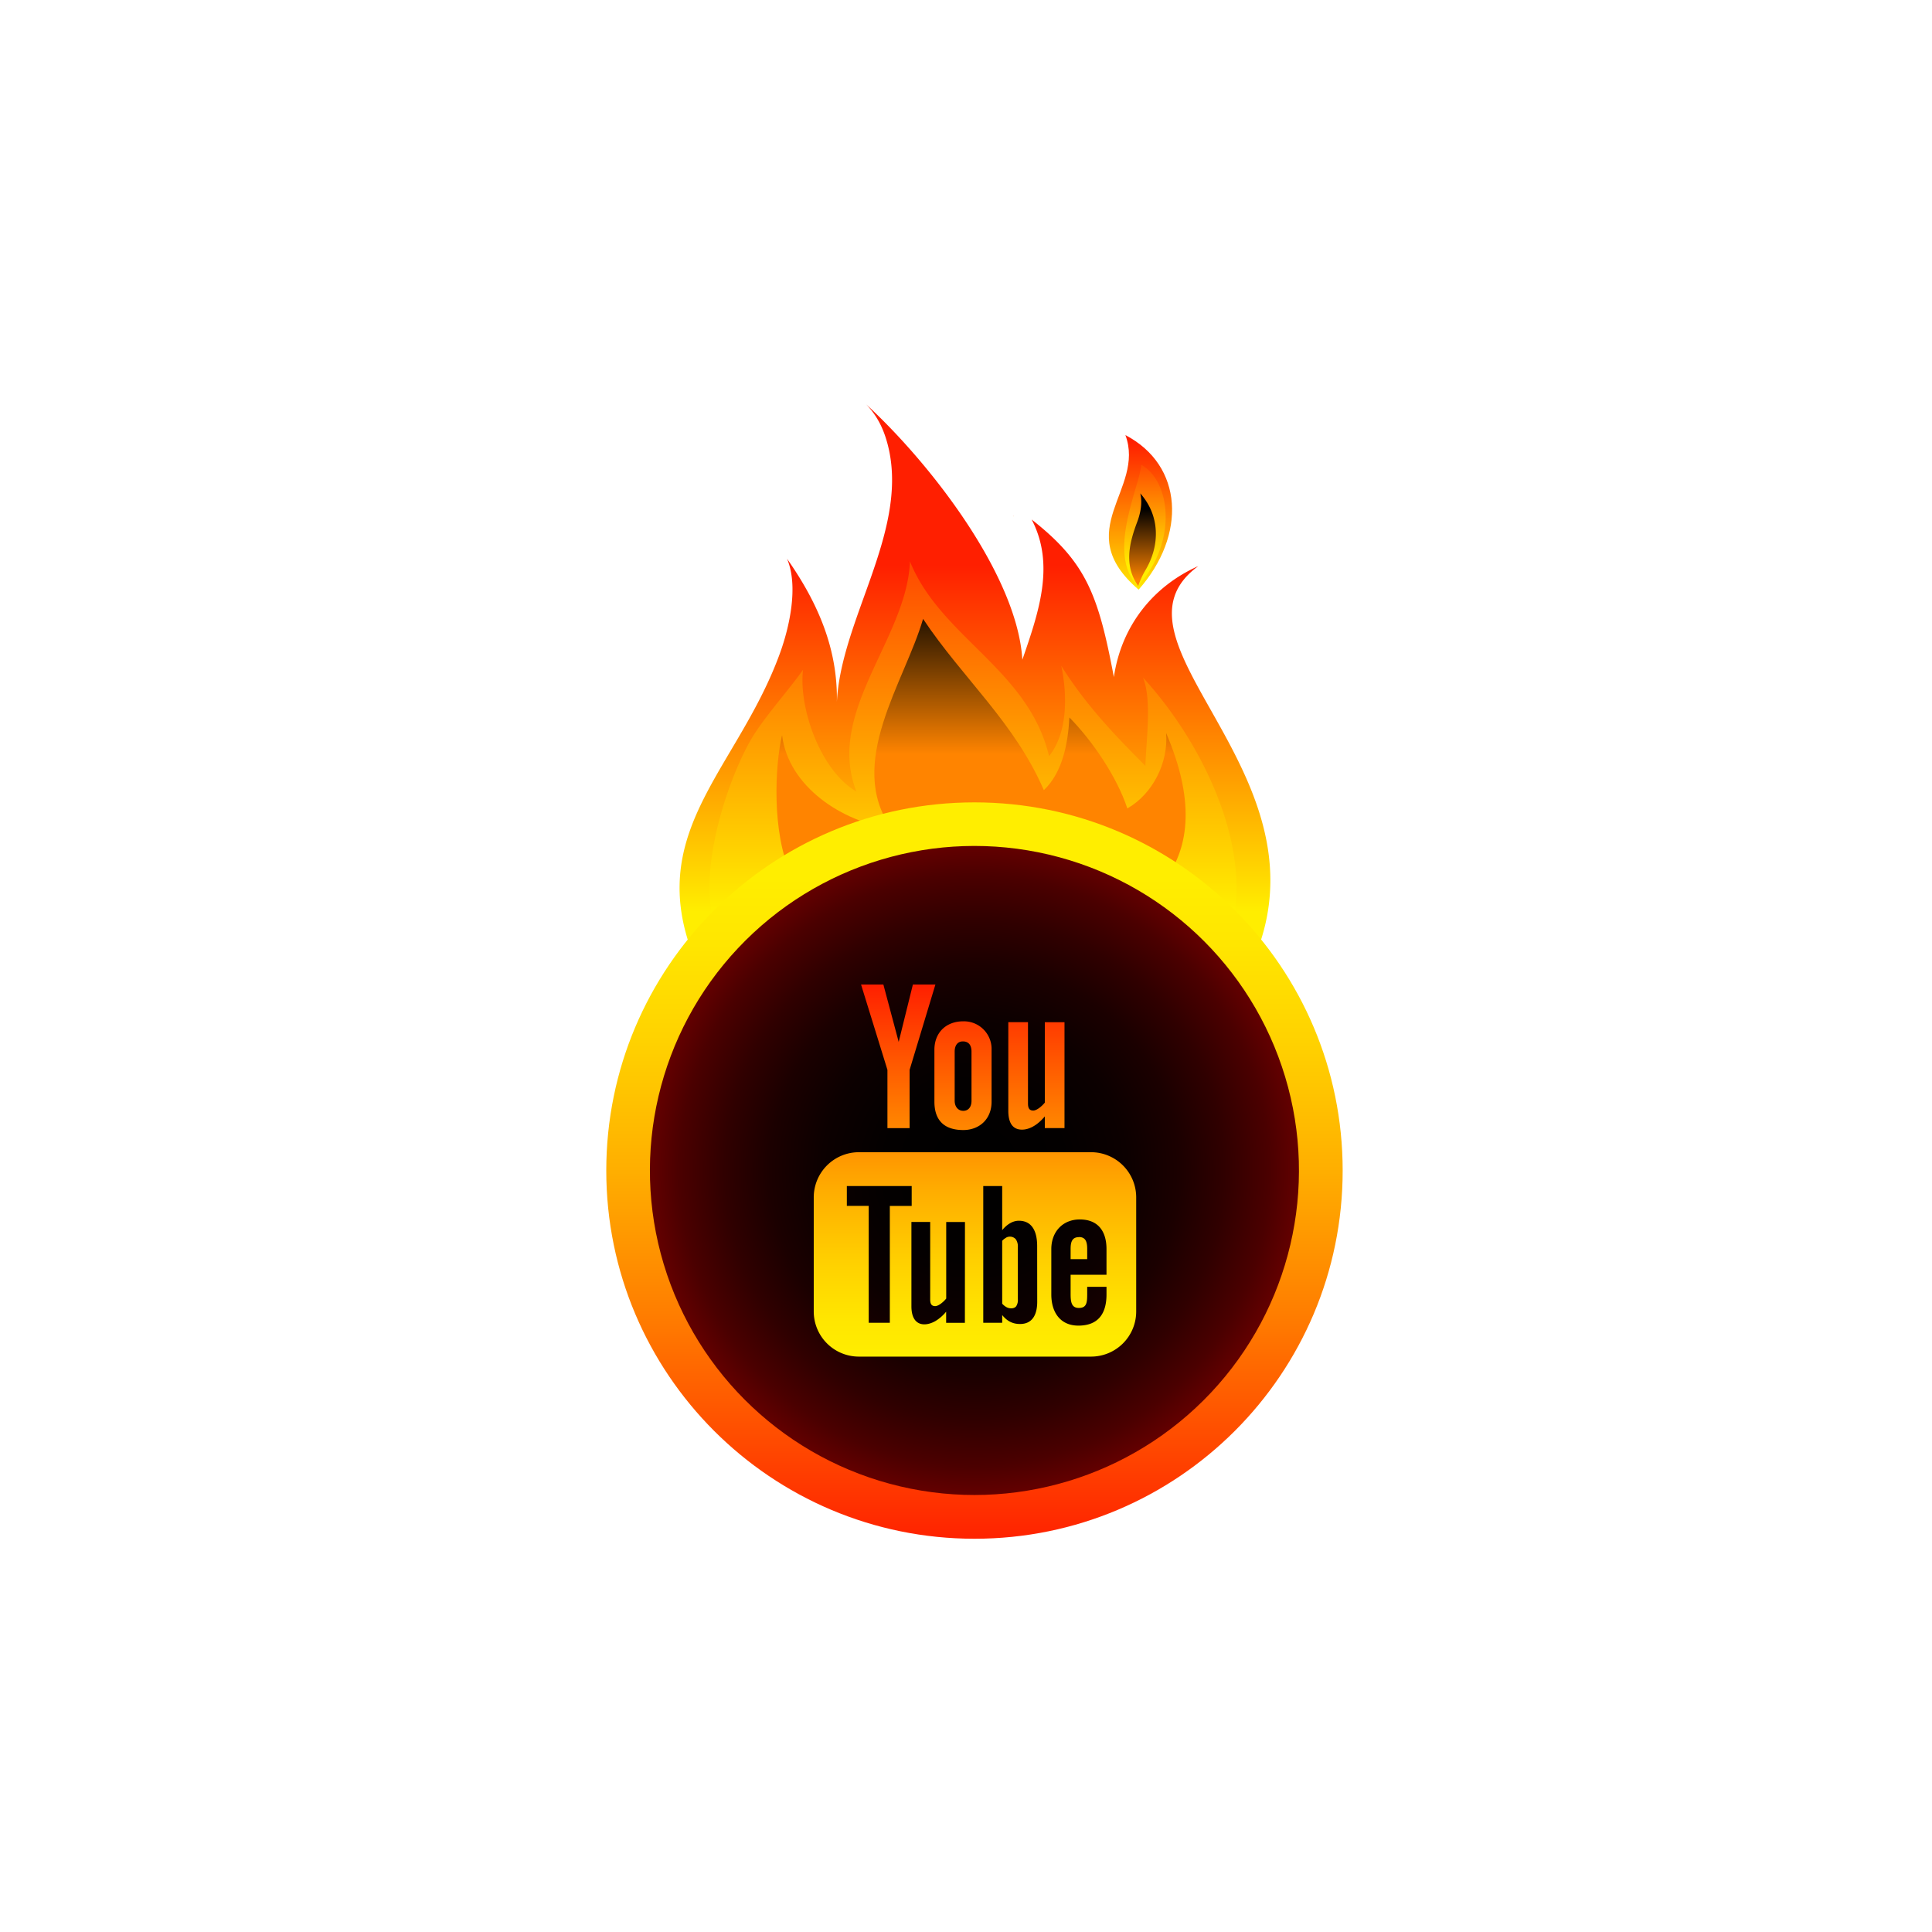 <svg xmlns="http://www.w3.org/2000/svg" xmlns:xlink="http://www.w3.org/1999/xlink" viewBox="0 0 1080 1080"><defs><style>.cls-1{isolation:isolate;}.cls-2{fill:url(#linear-gradient);}.cls-3{fill:url(#linear-gradient-2);}.cls-4{fill:url(#linear-gradient-3);}.cls-5{fill:url(#linear-gradient-4);}.cls-11,.cls-6{mix-blend-mode:screen;}.cls-6{fill:url(#linear-gradient-5);}.cls-7{fill:url(#linear-gradient-6);}.cls-8{fill:url(#radial-gradient);}.cls-9{fill:url(#linear-gradient-7);}.cls-10{fill:url(#linear-gradient-8);}.cls-11{fill:url(#linear-gradient-9);}.cls-12{fill:url(#linear-gradient-10);}</style><linearGradient id="linear-gradient" x1="566.52" y1="288.35" x2="566.59" y2="288.79" gradientUnits="userSpaceOnUse"><stop offset="0" stop-color="#ff1f00"/><stop offset="1" stop-color="#fe0"/></linearGradient><linearGradient id="linear-gradient-2" x1="545.01" y1="315.96" x2="545.01" y2="509.65" xlink:href="#linear-gradient"/><linearGradient id="linear-gradient-3" x1="543.92" y1="265.37" x2="543.92" y2="507.86" xlink:href="#linear-gradient"/><linearGradient id="linear-gradient-4" x1="656.19" y1="425.97" x2="656.19" y2="427.08" gradientUnits="userSpaceOnUse"><stop offset="0"/><stop offset="1" stop-color="#ff8400"/></linearGradient><linearGradient id="linear-gradient-5" x1="548.41" y1="332.53" x2="548.41" y2="421.53" xlink:href="#linear-gradient-4"/><linearGradient id="linear-gradient-6" x1="544.74" y1="490.39" x2="544.74" y2="864.91" gradientUnits="userSpaceOnUse"><stop offset="0" stop-color="#fe0"/><stop offset="0.1" stop-color="#ffe600"/><stop offset="0.25" stop-color="#ffd100"/><stop offset="0.44" stop-color="#ffae00"/><stop offset="0.65" stop-color="#ff7e00"/><stop offset="0.88" stop-color="#ff4000"/><stop offset="1" stop-color="#ff1f00"/></linearGradient><radialGradient id="radial-gradient" cx="544.74" cy="654.35" r="181.41" gradientTransform="translate(1057.01 -25.71) rotate(76.77)" gradientUnits="userSpaceOnUse"><stop offset="0"/><stop offset="0.28" stop-color="#030000"/><stop offset="0.47" stop-color="#0c0000"/><stop offset="0.63" stop-color="#1b0000"/><stop offset="0.77" stop-color="#300000"/><stop offset="0.91" stop-color="#4b0000"/><stop offset="1" stop-color="#630000"/></radialGradient><linearGradient id="linear-gradient-7" x1="637.53" y1="246.96" x2="637.53" y2="331.5" xlink:href="#linear-gradient"/><linearGradient id="linear-gradient-8" x1="640.04" y1="244.08" x2="640.04" y2="316.02" xlink:href="#linear-gradient"/><linearGradient id="linear-gradient-9" x1="638.67" y1="284.46" x2="638.67" y2="324.65" xlink:href="#linear-gradient-4"/><linearGradient id="linear-gradient-10" x1="545.01" y1="758.35" x2="545.01" y2="550.35" xlink:href="#linear-gradient-6"/></defs><g class="cls-1"><g id="Camada_1" data-name="Camada 1"><path class="cls-2" d="M566.67,288.66l.11.09a.38.38,0,0,1-.06-.13C566.18,288.08,566.16,288.09,566.67,288.66Z"/><path class="cls-3" d="M703.6,529.3a114.38,114.38,0,0,0-15.86-8.5c-33.26-15.25-85-25-143.24-25-58.41,0-110.37,9.85-143.63,25.19a121.47,121.47,0,0,0-15.16,8.15c-22.82-66.25,27.21-100.91,50.12-163.52,5.57-15.17,10.61-38.13,4.12-53.29,17.66,25.16,28.36,50.74,27.87,80,2.33-45.79,39-93.81,29.19-140.52-2.24-10.38-5.92-18.58-12.75-25.72,36.19,33.3,84.42,95.74,87.24,142.71,9.28-26.86,18.35-53.23,5.21-78.38,30.46,23.92,37.22,41.86,45.95,88.07,4.21-28.66,21.92-50.75,47.2-62.05C613.42,357.77,739.48,429.05,703.6,529.3Z"/><path class="cls-4" d="M687.74,520.8a214.45,214.45,0,0,0-32.16-11.48c-30.72-8.5-69.24-13.53-111.08-13.53-36.1,0-69.8,3.76-98.06,10.25-17.44,4-32.86,9.06-45.57,14.94-13.36-32.16,7.76-91.14,21.6-111.86,8.06-12,18-22.92,26.42-34.67-2.48,21.52,9.87,56.49,29.85,68-17.44-44.48,28.38-85.54,29.92-128.65,17.05,42.42,66.21,60.33,77.77,108.88,10.66-13.36,10.13-34.61,6.84-50.47,13.63,21.77,29.39,38.2,47,55.91.62-16,3.59-36.9-1.31-49.34C674.42,417.48,701.06,477.38,687.74,520.8Z"/><path class="cls-5" d="M656.23,427v.26a.61.61,0,0,0-.08-.26C656.19,425.85,656.23,425.85,656.23,427Z"/><path class="cls-6" d="M651.21,491.88c-30.71-8.5-69.23-13.54-111.07-13.54-36.1,0-69.8,3.77-98.06,10.26-10.78-23.54-8.85-61-4.9-77.65,3.5,28.79,33.87,48.68,61.16,52.23-25.76-36.54,7.45-82,17.66-117.21,22.17,33.26,51.26,58,67.52,95.74,10.61-10.08,13.5-26.42,14.29-40.62,12.92,13.1,26.63,33.3,32.38,50.83,14.19-8.11,23-25.54,21.68-42.15C667.69,446.49,665.28,473.26,651.21,491.88Z"/><path class="cls-7" d="M750.56,654.35c0,113.68-92.15,205.82-205.82,205.82S338.91,768,338.91,654.35s92.15-205.82,205.83-205.82S750.56,540.68,750.56,654.35Z"/><circle class="cls-8" cx="544.74" cy="654.35" r="181.41" transform="translate(-216.94 1034.83) rotate(-76.77)"/><path class="cls-9" d="M636.49,329.62c26.88-30.4,25.11-69.41-7.38-86.4C640.44,273.75,597.72,296.39,636.49,329.62Z"/><path class="cls-10" d="M636.1,327.62c-17.92-17.91,1.13-56,1.87-67.78C654.22,268.7,658.72,302.64,636.1,327.62Z"/><path class="cls-11" d="M636,327.17c-7.8-11.41-4.68-23.84-.23-35.58,1.45-3.84,3.06-10.13,1.65-15.79,11.08,12.49,11,28.89,3.15,42.48a47.85,47.85,0,0,0-4.33,9.36Z"/><path class="cls-12" d="M563.65,620.9V571.4h11v45.4c0,2.38.57,4,2.93,4,2.15,0,5.13-2.75,6.48-4.43V571.41h11v59.21h-11v-6.54c-4.78,5.67-9.4,7.4-12.73,7.4C565.44,631.48,563.65,626.74,563.65,620.9Zm-41.31-34.07c0-9.51,6.43-15.91,16.14-15.91a15.46,15.46,0,0,1,15.82,15.91v29c0,9.95-7,15.87-15.82,15.87-10.68,0-16.14-5.44-16.14-15.87Zm11.33,28.52c0,3.12,1.77,5.6,4.81,5.6s4.6-2.37,4.6-5.6V587.8c0-3.31-1.44-5.65-4.82-5.65-3.09,0-4.59,2.41-4.59,5.65Zm-37.59,15.27h12.4V598.06l14.42-47.71H510.31l-7.94,32.08-8.56-32.08H481.33l14.75,47.71Zm139.06,38.72v63.77a25.23,25.23,0,0,1-25.24,25.24H480.13a25.23,25.23,0,0,1-25.24-25.24V669.34a25.25,25.25,0,0,1,25.24-25.25H609.9A25.25,25.25,0,0,1,635.14,669.34Zm-137.72,4.77h12.22V663H473.39v11.1h12.23v65.35h11.8Zm42,9H528.94v42.8c-1.28,1.6-4.13,4.22-6.17,4.22-2.24,0-2.79-1.53-2.79-3.8V683.07H509.49V730.2c0,11.45,7.76,11.51,13.41,8.28a23.23,23.23,0,0,0,6-5.24v6.22h10.48Zm40.36,13.42c0-7.65-2.55-14.13-10.23-14.13-3.74,0-6.95,2.38-9.32,5.26V663H549.65v76.45h10.58v-4.33c2.93,3.64,6.13,5,10,5,7,0,9.58-5.42,9.58-12.39Zm38.76,1.74c0-10.2-4.87-16.59-14.93-16.59-9.46,0-15.92,6.79-15.92,16.59v25.32c0,10.14,5.12,17.44,15.13,17.44,11,0,15.72-6.58,15.72-17.44v-4.24H607.75v3.92c0,4.9-.26,7.88-4.69,7.88-4.22,0-4.58-3.65-4.58-7.88V712.59h20.06Zm-15.37-6.71c-3.89,0-4.69,2.73-4.69,6.61v5.7h9.27v-5.7C607.75,694.31,606.93,691.52,603.17,691.52Zm-40.77.34a8.07,8.07,0,0,0-2.17,1.72v35.14a9.18,9.18,0,0,0,2.49,2c1.7.86,4.21.93,5.35-.58a6.36,6.36,0,0,0,.92-3.88V697.12a7.13,7.13,0,0,0-1.12-4.33A4.37,4.37,0,0,0,562.4,691.86Z"/></g></g></svg>